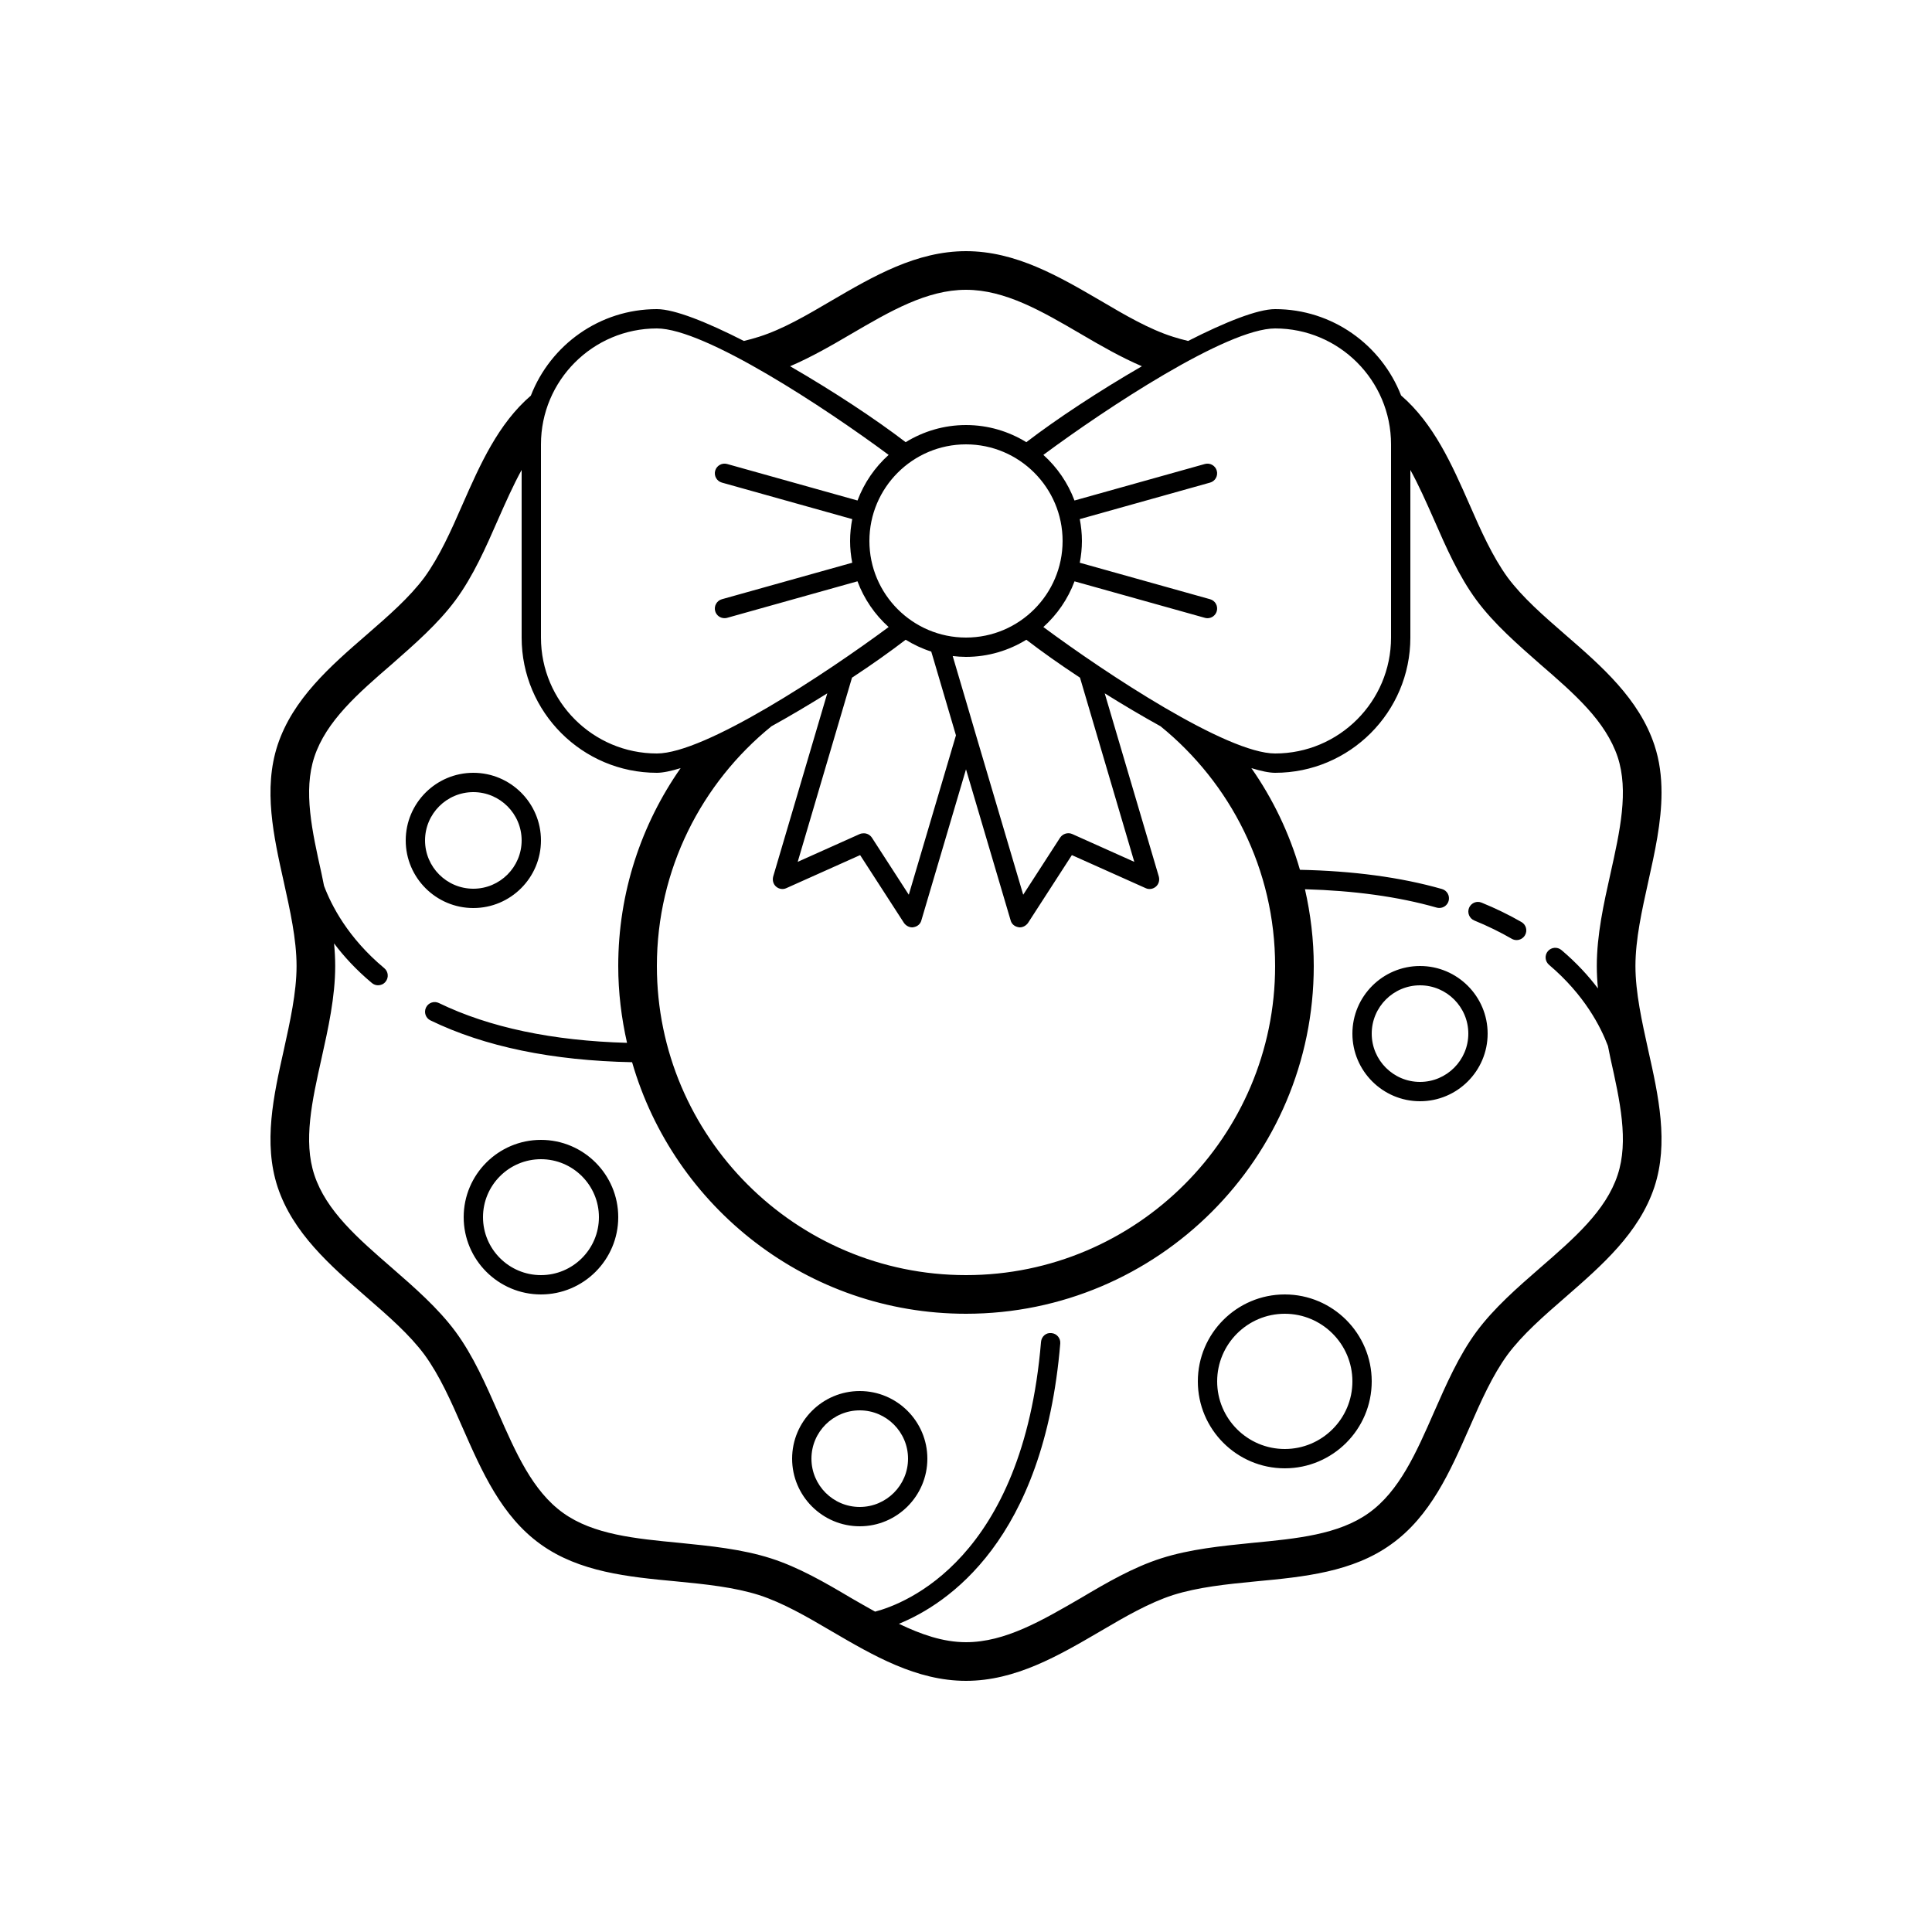 <?xml version="1.0"?><svg fill="#000000" xmlns="http://www.w3.org/2000/svg"  viewBox="0 0 100 100" width="100px" height="100px">    <path d="M 50 13 C 47.43 13 45.199 14.301 43.039 15.561 C 41.749 16.321 40.519 17.04 39.289 17.43 C 39.032 17.512 38.77 17.584 38.504 17.648 C 36.592 16.674 34.911 16 34 16 C 31.03 16 28.492 17.861 27.477 20.477 C 25.786 21.933 24.851 24.041 23.949 26.09 C 23.339 27.49 22.751 28.801 21.971 29.881 C 21.191 30.931 20.111 31.869 18.961 32.869 C 17.091 34.489 15.159 36.181 14.369 38.561 C 13.619 40.841 14.159 43.28 14.689 45.65 C 15.009 47.1 15.35 48.61 15.35 50 C 15.35 51.38 15.009 52.89 14.689 54.35 C 14.159 56.71 13.619 59.159 14.369 61.439 C 15.159 63.819 17.091 65.501 18.961 67.131 C 20.111 68.131 21.191 69.069 21.971 70.119 C 22.751 71.189 23.339 72.51 23.949 73.91 C 24.939 76.16 25.96 78.48 27.98 79.93 C 29.98 81.37 32.52 81.62 34.98 81.85 C 36.53 82 37.989 82.151 39.289 82.561 C 40.519 82.961 41.749 83.67 43.039 84.43 C 45.199 85.69 47.43 87 50 87 C 52.57 87 54.801 85.69 56.961 84.43 C 58.251 83.67 59.481 82.961 60.711 82.561 C 62.011 82.151 63.47 82 65.02 81.85 C 67.48 81.62 70.02 81.37 72.01 79.93 C 74.04 78.48 75.061 76.16 76.051 73.91 C 76.661 72.51 77.249 71.189 78.029 70.119 C 78.809 69.069 79.889 68.131 81.039 67.131 C 82.909 65.501 84.841 63.819 85.631 61.439 C 86.381 59.159 85.841 56.71 85.311 54.35 C 84.991 52.89 84.65 51.38 84.65 50 C 84.65 48.61 84.991 47.1 85.311 45.65 C 85.651 44.12 86 42.559 86 41.029 C 86 40.189 85.901 39.371 85.631 38.561 C 84.841 36.181 82.909 34.489 81.039 32.869 C 79.889 31.869 78.809 30.931 78.029 29.881 C 77.249 28.801 76.661 27.49 76.051 26.09 C 75.148 24.037 74.209 21.926 72.52 20.469 C 71.502 17.858 68.967 16 66 16 C 65.089 16 63.408 16.674 61.496 17.648 C 61.23 17.584 60.968 17.512 60.711 17.43 C 59.481 17.04 58.251 16.321 56.961 15.561 C 54.801 14.301 52.57 13 50 13 z M 50 15 C 52.03 15 53.929 16.109 55.949 17.289 C 56.973 17.891 58.023 18.493 59.104 18.957 C 56.887 20.237 54.683 21.691 53.123 22.887 C 52.212 22.328 51.145 22 50 22 C 48.855 22 47.788 22.328 46.877 22.887 C 45.317 21.691 43.113 20.237 40.896 18.957 C 41.977 18.493 43.027 17.891 44.051 17.289 C 46.071 16.109 47.97 15 50 15 z M 34 17 C 36.488 17 42.741 21.131 45.996 23.545 C 45.284 24.186 44.727 24.992 44.385 25.906 L 37.635 24.016 C 37.373 23.943 37.093 24.097 37.018 24.363 C 36.944 24.628 37.099 24.905 37.365 24.979 L 44.111 26.869 C 44.041 27.236 44 27.613 44 28 C 44 28.386 44.041 28.761 44.111 29.127 L 37.365 31.016 C 37.099 31.09 36.944 31.368 37.018 31.633 C 37.08 31.854 37.28 31.996 37.498 31.996 C 37.543 31.996 37.59 31.992 37.635 31.979 L 44.383 30.088 C 44.724 31.004 45.282 31.813 45.996 32.455 C 42.741 34.869 36.488 39 34 39 C 30.69 39 28 36.31 28 33 L 28 23 C 28 19.69 30.69 17 34 17 z M 66 17 C 69.31 17 72 19.69 72 23 L 72 33 C 72 36.31 69.31 39 66 39 C 63.512 39 57.259 34.869 54.004 32.455 C 54.718 31.813 55.276 31.006 55.617 30.09 L 62.365 31.979 C 62.41 31.992 62.455 31.998 62.5 31.998 C 62.718 31.998 62.918 31.853 62.98 31.633 C 63.055 31.367 62.901 31.09 62.635 31.016 L 55.889 29.127 C 55.959 28.761 56 28.386 56 28 C 56 27.613 55.959 27.236 55.889 26.869 L 62.635 24.979 C 62.901 24.905 63.054 24.628 62.98 24.363 C 62.905 24.097 62.629 23.943 62.365 24.016 L 55.615 25.906 C 55.273 24.992 54.716 24.186 54.004 23.545 C 57.259 21.131 63.512 17 66 17 z M 50 23 C 52.757 23 55 25.243 55 28 C 55 30.757 52.757 33 50 33 C 47.243 33 45 30.757 45 28 C 45 25.243 47.243 23 50 23 z M 27 24.324 L 27 33 C 27 36.86 30.14 40 34 40 C 34.319 40 34.744 39.906 35.229 39.758 C 33.196 42.665 32 46.196 32 50 C 32 51.368 32.165 52.696 32.455 53.977 C 28.608 53.871 25.331 53.184 22.719 51.918 C 22.471 51.796 22.171 51.899 22.051 52.148 C 21.93 52.397 22.032 52.696 22.281 52.816 C 25.088 54.178 28.601 54.898 32.717 54.98 C 34.883 62.49 41.8 68 50 68 C 59.93 68 68 59.93 68 50 C 68 48.635 67.835 47.307 67.545 46.027 C 70.064 46.098 72.362 46.406 74.361 46.977 C 74.407 46.99 74.454 46.996 74.5 46.996 C 74.718 46.996 74.918 46.853 74.98 46.633 C 75.055 46.368 74.903 46.092 74.637 46.016 C 72.481 45.4 70.003 45.077 67.285 45.021 C 66.736 43.117 65.881 41.345 64.771 39.758 C 65.256 39.906 65.681 40 66 40 C 69.86 40 73 36.86 73 33 L 73 24.324 C 73.437 25.119 73.825 25.996 74.221 26.891 C 74.851 28.331 75.5 29.811 76.42 31.061 C 77.33 32.291 78.551 33.351 79.721 34.381 C 80.601 35.141 81.44 35.87 82.15 36.65 C 82.86 37.43 83.42 38.26 83.73 39.18 C 84.31 40.94 83.849 43.011 83.359 45.211 C 83.009 46.771 82.65 48.39 82.65 50 C 82.65 50.386 82.672 50.774 82.709 51.162 C 82.221 50.514 81.603 49.837 80.822 49.176 C 80.61 48.998 80.296 49.024 80.117 49.234 C 79.939 49.445 79.968 49.76 80.178 49.939 C 82.004 51.486 82.85 53.137 83.227 54.139 C 83.274 54.355 83.312 54.575 83.359 54.789 C 83.849 56.979 84.31 59.061 83.73 60.811 C 83.12 62.671 81.471 64.099 79.721 65.619 C 78.551 66.639 77.33 67.7 76.42 68.93 C 75.5 70.18 74.851 71.67 74.221 73.1 C 73.301 75.2 72.43 77.181 70.85 78.311 C 69.29 79.431 67.12 79.639 64.82 79.859 C 63.24 80.019 61.6 80.18 60.1 80.66 C 58.66 81.12 57.279 81.921 55.949 82.711 C 53.929 83.881 52.03 85 50 85 C 48.815 85 47.674 84.597 46.527 84.047 C 49.044 83.022 54.029 79.73 54.879 69.539 C 54.901 69.264 54.697 69.023 54.422 69 C 54.139 68.967 53.906 69.182 53.883 69.457 C 52.945 80.709 46.834 83.013 45.295 83.418 C 44.883 83.189 44.471 82.954 44.051 82.711 C 42.721 81.921 41.34 81.12 39.9 80.66 C 38.4 80.18 36.76 80.019 35.18 79.859 C 32.88 79.639 30.71 79.431 29.15 78.311 C 27.57 77.181 26.699 75.2 25.779 73.1 C 25.149 71.67 24.5 70.18 23.58 68.93 C 22.67 67.7 21.449 66.639 20.279 65.619 C 18.529 64.099 16.88 62.671 16.27 60.811 C 15.69 59.061 16.151 56.979 16.641 54.789 C 16.991 53.219 17.35 51.6 17.35 50 C 17.35 49.611 17.328 49.22 17.291 48.83 C 17.795 49.5 18.435 50.201 19.252 50.883 C 19.346 50.961 19.457 50.998 19.57 50.998 C 19.714 50.998 19.856 50.937 19.953 50.818 C 20.131 50.606 20.103 50.29 19.891 50.113 C 18.01 48.545 17.151 46.861 16.771 45.848 C 16.725 45.637 16.688 45.42 16.641 45.211 C 16.151 43.011 15.69 40.94 16.27 39.18 C 16.88 37.33 18.529 35.891 20.279 34.381 C 21.449 33.351 22.67 32.291 23.58 31.061 C 24.5 29.811 25.149 28.331 25.779 26.891 C 26.175 25.996 26.563 25.119 27 24.324 z M 46.877 33.113 C 47.29 33.366 47.731 33.577 48.201 33.725 L 48.311 34.092 L 49.48 38.061 L 47.039 46.311 L 45.131 43.359 C 45.031 43.209 44.871 43.131 44.711 43.131 C 44.641 43.131 44.57 43.14 44.5 43.17 L 41.289 44.609 L 44.08 35.141 L 44.1 35.076 C 45.151 34.386 46.085 33.72 46.877 33.113 z M 53.123 33.113 C 53.915 33.72 54.849 34.386 55.9 35.076 L 55.92 35.141 L 58.711 44.609 L 55.5 43.17 C 55.28 43.07 55.009 43.149 54.869 43.359 L 52.961 46.311 L 50.52 38.061 L 50 36.289 L 49.33 34.02 L 49.312 33.957 C 49.538 33.983 49.767 34 50 34 C 51.145 34 52.212 33.672 53.123 33.113 z M 42.82 35.887 L 40.02 45.369 C 39.97 45.559 40.02 45.761 40.17 45.891 C 40.32 46.021 40.529 46.051 40.699 45.971 L 44.52 44.26 L 46.789 47.77 C 46.889 47.91 47.051 48 47.211 48 C 47.241 48 47.259 48 47.289 47.99 C 47.479 47.96 47.639 47.831 47.689 47.641 L 50 39.82 L 52.311 47.641 C 52.361 47.831 52.521 47.96 52.711 47.99 C 52.741 48 52.759 48 52.789 48 C 52.949 48 53.111 47.91 53.211 47.77 L 55.48 44.26 L 59.301 45.971 C 59.471 46.051 59.68 46.021 59.83 45.891 C 59.98 45.761 60.03 45.559 59.98 45.369 L 57.18 35.887 C 58.134 36.482 59.105 37.059 60.07 37.592 C 63.684 40.526 66 44.997 66 50 C 66 58.82 58.82 66 50 66 C 41.18 66 34 58.82 34 50 C 34 44.997 36.316 40.526 39.93 37.592 C 40.895 37.059 41.866 36.482 42.82 35.887 z M 24.5 40 C 22.57 40 21 41.57 21 43.5 C 21 45.43 22.57 47 24.5 47 C 26.43 47 28 45.43 28 43.5 C 28 41.57 26.43 40 24.5 40 z M 24.5 41 C 25.878 41 27 42.122 27 43.5 C 27 44.878 25.878 46 24.5 46 C 23.122 46 22 44.878 22 43.5 C 22 42.122 23.122 41 24.5 41 z M 76.494 46.682 C 76.299 46.684 76.115 46.803 76.037 46.994 C 75.933 47.25 76.058 47.542 76.312 47.646 C 76.996 47.925 77.647 48.244 78.25 48.592 C 78.329 48.638 78.415 48.658 78.5 48.658 C 78.672 48.658 78.84 48.567 78.934 48.406 C 79.072 48.167 78.991 47.863 78.752 47.725 C 78.11 47.355 77.415 47.017 76.689 46.721 C 76.625 46.694 76.559 46.681 76.494 46.682 z M 73.5 50 C 71.57 50 70 51.57 70 53.5 C 70 55.43 71.57 57 73.5 57 C 75.43 57 77 55.43 77 53.5 C 77 51.57 75.43 50 73.5 50 z M 73.5 51 C 74.878 51 76 52.122 76 53.5 C 76 54.878 74.878 56 73.5 56 C 72.122 56 71 54.878 71 53.5 C 71 52.122 72.122 51 73.5 51 z M 28 59 C 25.794 59 24 60.794 24 63 C 24 65.206 25.794 67 28 67 C 30.206 67 32 65.206 32 63 C 32 60.794 30.206 59 28 59 z M 28 60 C 29.654 60 31 61.346 31 63 C 31 64.654 29.654 66 28 66 C 26.346 66 25 64.654 25 63 C 25 61.346 26.346 60 28 60 z M 66.5 67 C 64.019 67 62 69.019 62 71.5 C 62 73.981 64.019 76 66.5 76 C 68.981 76 71 73.981 71 71.5 C 71 69.019 68.981 67 66.5 67 z M 66.5 68 C 68.43 68 70 69.57 70 71.5 C 70 73.43 68.43 75 66.5 75 C 64.57 75 63 73.43 63 71.5 C 63 69.57 64.57 68 66.5 68 z M 44.5 72 C 42.57 72 41 73.57 41 75.5 C 41 77.43 42.57 79 44.5 79 C 46.43 79 48 77.43 48 75.5 C 48 73.57 46.43 72 44.5 72 z M 44.5 73 C 45.878 73 47 74.122 47 75.5 C 47 76.878 45.878 78 44.5 78 C 43.122 78 42 76.878 42 75.5 C 42 74.122 43.122 73 44.5 73 z"/></svg>